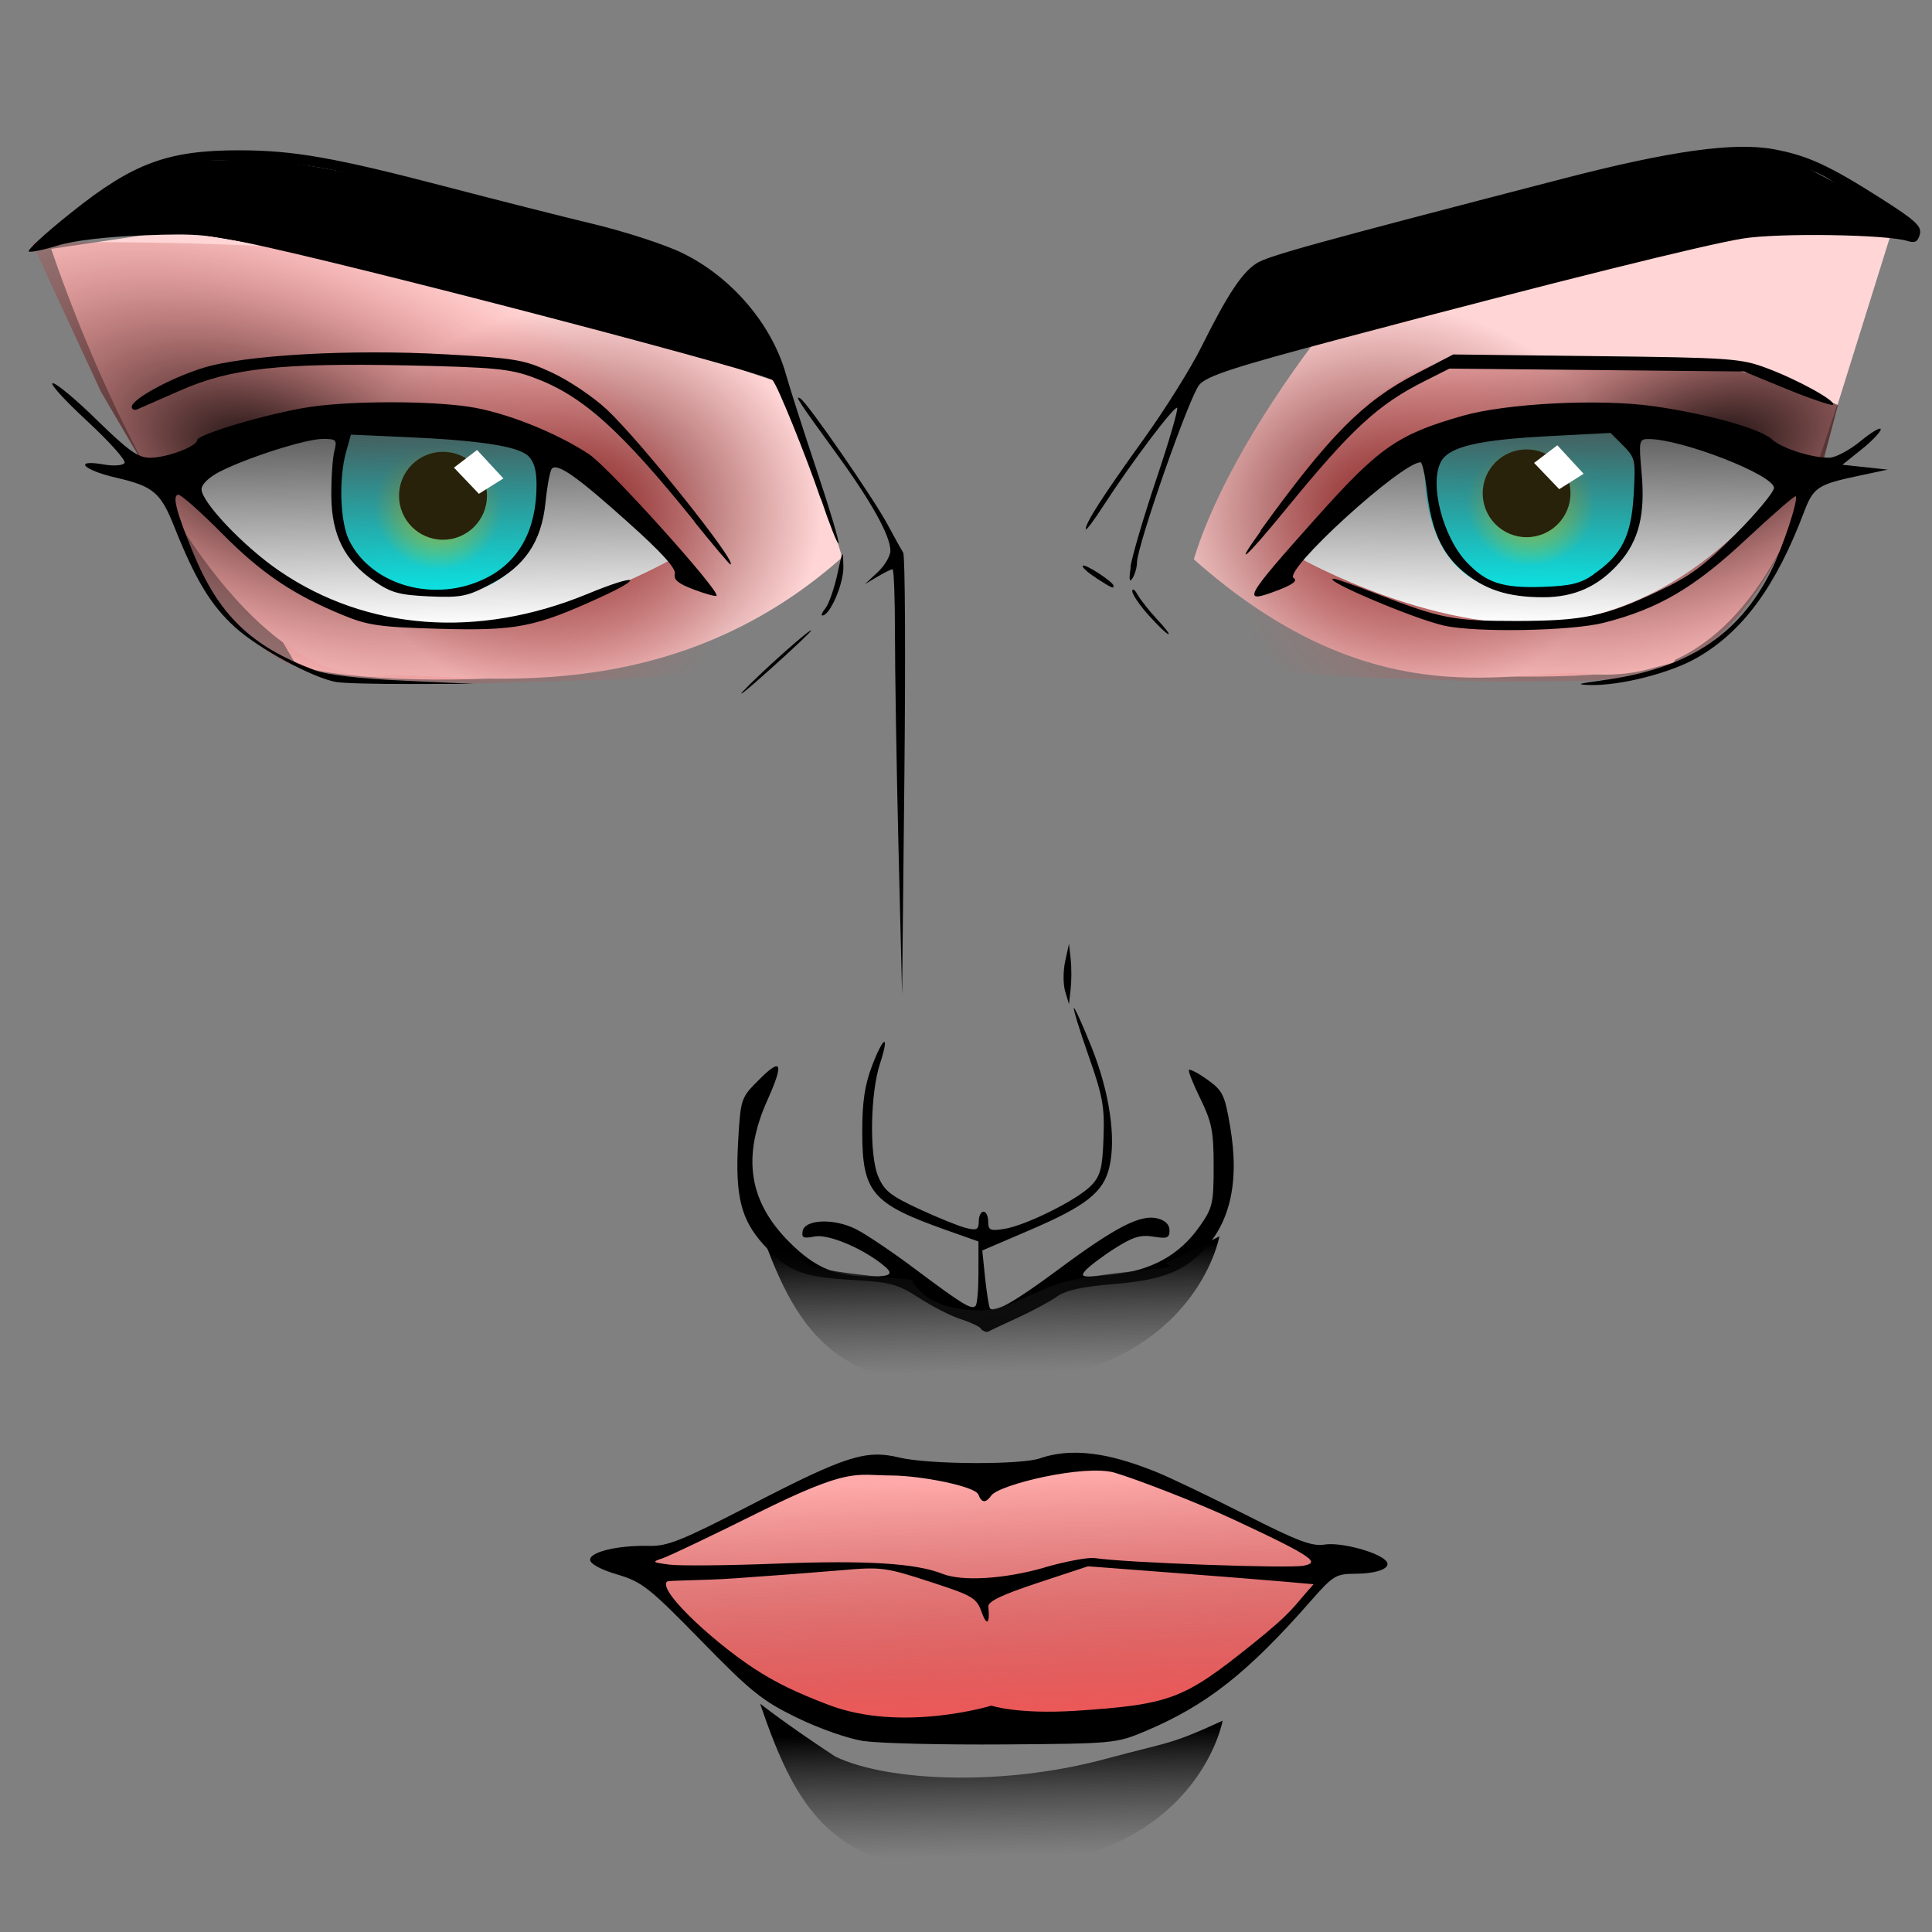 <?xml version="1.0" encoding="UTF-8"?>
<!-- Created with Inkscape (http://www.inkscape.org/) -->
<svg width="48" height="48" version="1.1" viewBox="0 0 12.7 12.7" xml:space="preserve" xmlns="http://www.w3.org/2000/svg" xmlns:xlink="http://www.w3.org/1999/xlink"><rect x="0" y="0" width="12.7" height="12.7" fill="#808080" stroke="none"/><defs><linearGradient id="linearGradient21"><stop offset=".5"/><stop stop-color="#333" stop-opacity="0" offset="1"/></linearGradient><linearGradient id="linearGradient18"><stop stop-color="#782121" offset="0"/><stop stop-color="#ffd5d5" offset="1"/></linearGradient><linearGradient id="linearGradient8"><stop offset="0"/><stop stop-color="#f55" stop-opacity="0" offset="1"/></linearGradient><linearGradient id="linearGradient7"><stop stop-color="#ff8080" offset="0"/><stop stop-color="#ffd5d5" offset="1"/></linearGradient><linearGradient id="linearGradient3"><stop stop-color="#4d4d4d" offset="0"/><stop stop-color="#4d4d4d" stop-opacity="0" offset="1"/></linearGradient><linearGradient id="linearGradient1"><stop stop-color="#ff0" offset="0"/><stop stop-color="#0ff" offset="1"/></linearGradient><radialGradient id="radialGradient2" cx="4.626" cy="5.725" r=".282" gradientTransform="matrix(1.488 .104 -.103 1.463 -3.414 -5.526)" gradientUnits="userSpaceOnUse" xlink:href="#linearGradient1"/><linearGradient id="linearGradient4" x1="4.59" x2="4.597" y1="5.473" y2="6.043" gradientTransform="matrix(2.466 0 0 2.466 -8.533 -10.785)" gradientUnits="userSpaceOnUse" xlink:href="#linearGradient3"/><radialGradient id="radialGradient8" cx="5.061" cy="5.289" r="1.242" gradientTransform="matrix(4.828 1.931 -.91 2.276 -14.828 -19.152)" gradientUnits="userSpaceOnUse" xlink:href="#linearGradient7"/><radialGradient id="radialGradient10" cx="4.112" cy="5.582" r=".651" gradientTransform="matrix(4.531 1.712 -.899 2.379 -11.821 -17.297)" gradientUnits="userSpaceOnUse" xlink:href="#linearGradient8"/><linearGradient id="linearGradient16" x1="6.111" x2="6.08" y1="9.087" y2="8.315" gradientTransform="matrix(2.466 0 0 2.466 -8.522 -10.785)" gradientUnits="userSpaceOnUse"><stop stop-color="#f55" offset="0"/><stop stop-color="#800000" stop-opacity="0" offset="1"/></linearGradient><radialGradient id="radialGradient8-1" cx="4.605" cy="6.657" r="1.242" gradientTransform="matrix(1.248 .061 -.052 1.069 -1.551 -4.049)" gradientUnits="userSpaceOnUse" xlink:href="#linearGradient18"/><linearGradient id="linearGradient23" x1="6.068" x2="6.082" y1="7.271" y2="7.931" gradientTransform="matrix(2.466 0 0 2.466 -8.479 -10.54)" gradientUnits="userSpaceOnUse" xlink:href="#linearGradient21"/><radialGradient id="radialGradient8-5" cx="5.061" cy="5.289" r="1.242" gradientTransform="matrix(-1.958 .783 .369 .923 14.649 -3.417)" gradientUnits="userSpaceOnUse" xlink:href="#linearGradient7"/><radialGradient id="radialGradient8-1-8" cx="4.605" cy="6.657" r="1.242" gradientTransform="matrix(-.506 .025 .021 .434 9.265 2.708)" gradientUnits="userSpaceOnUse" xlink:href="#linearGradient18"/><radialGradient id="radialGradient10-2" cx="4.112" cy="5.582" r=".651" gradientTransform="matrix(-1.837 .694 .365 .965 13.43 -2.665)" gradientUnits="userSpaceOnUse" xlink:href="#linearGradient8"/><radialGradient id="radialGradient2-6" cx="4.626" cy="5.725" r=".282" gradientTransform="matrix(-.604 .042 .042 .593 10.02 2.109)" gradientUnits="userSpaceOnUse" xlink:href="#linearGradient1"/><linearGradient id="linearGradient28" x1="4.59" x2="4.597" y1="5.473" y2="6.043" gradientTransform="matrix(-1 0 0 1 12.096 -.024)" gradientUnits="userSpaceOnUse" xlink:href="#linearGradient3"/><linearGradient id="linearGradient29" x1="6.068" x2="6.082" y1="7.271" y2="7.931" gradientTransform="matrix(2.466 0 0 2.466 -8.456 -7.358)" gradientUnits="userSpaceOnUse" xlink:href="#linearGradient21"/></defs><g stroke-width="3.699"><path d="m0.936 2.645 0.71-0.284c1.748 0.414 2.423-0.169 3.434 0.139 0.215 0.378 0.023 0.247 0.433 1.129l-0.877 0.525-0.985 0.274c-0.536 0.062-1.364 0.055-1.703-0.055z" fill="url(#radialGradient8)" style="paint-order:fill markers stroke"/><path d="m0.336 1.636 1.34-0.198c1.5 0.146 2.365 0.725 3.403 1.062 0.241 0.393 0.319 0.707 0.457 1.164-1.153 1.024-2.46 0.766-2.977 0.774-1.144 0.146-2.034-2.247-2.223-2.803z" fill="url(#radialGradient8-1)" style="paint-order:fill markers stroke"/><path d="m0.981 3.117c0.038-0.21 0.224 0.92 0.93 1.254 0.478 0.133 0.36 0.117 1.235 0.122l0.842-0.026c0.732-0.031 2.488-0.196 0.769-0.765 0.012-0.005-0.308-1.394-1.084-1.78-0.211-0.105-0.57-0.177-0.792-0.207-1.157-0.155-2.669-0.12-2.671-0.12l0.453 0.979z" fill="url(#radialGradient10)" style="paint-order:fill markers stroke"/><path d="m1.186 3.114s0.575 0.925 1.617 1.002c0.833 0.031 1.672-0.474 1.672-0.474-0.167-0.034-0.684-0.746-1.559-0.82-0.84-0.071-1.491 0.275-1.73 0.291zm0-3e-7s0.575 0.925 1.617 1.002c0.833 0.031 1.672-0.474 1.672-0.474-0.167-0.034-0.684-0.746-1.559-0.82-0.84-0.071-1.491 0.275-1.73 0.291z" fill="#fff" style="paint-order:fill markers stroke"/><path d="m4.139 10.276c0.296 0.292 0.553 0.588 0.897 0.874 0 0 0.406 0.338 1.478 0.296 0.806 0.065 1.446-0.233 1.622-0.453 0.315-0.271 0.44-0.462 0.639-0.684 0 0-0.773-0.417-0.84-0.443-0.302-0.118-0.301-0.179-0.637-0.22-0.408-0.051-0.944 0.024-1.069 0.002-0.2-0.035-0.744-0.026-1.151 0.199z" fill="#faa" style="paint-order:fill markers stroke"/><path d="m4.139 10.276c0.296 0.292 0.553 0.588 0.897 0.874 0 0 0.406 0.338 1.478 0.296 0.806 0.065 1.446-0.233 1.622-0.453 0.315-0.271 0.44-0.462 0.639-0.684 0 0-0.773-0.417-0.84-0.443-0.302-0.118-0.301-0.179-0.637-0.22-0.408-0.051-0.944 0.024-1.069 0.002-0.2-0.035-0.744-0.026-1.151 0.199z" fill="url(#linearGradient16)" style="paint-order:fill markers stroke"/><path d="m2.297 2.757s-0.475 1.076 0.567 1.153c0.833 0.031 0.709-0.94 0.709-0.94-0.406-0.083-0.87-0.241-1.276-0.213z" fill="url(#radialGradient2)" style="paint-order:fill markers stroke"/><path d="m1.186 3.114s0.575 0.925 1.617 1.002c0.833 0.031 1.672-0.474 1.672-0.474-0.167-0.034-0.684-0.746-1.559-0.82-0.84-0.071-1.491 0.275-1.73 0.291zm0-3e-7s0.575 0.925 1.617 1.002c0.833 0.031 1.672-0.474 1.672-0.474-0.167-0.034-0.684-0.746-1.559-0.82-0.84-0.071-1.491 0.275-1.73 0.291z" fill="url(#linearGradient4)" style="paint-order:fill markers stroke"/></g><g transform="matrix(2.466 0 0 2.466 -8.349 -10.742)"><g stroke-width="1.5"><path d="m8.257 5.422-0.215-0.086c-0.709 0.168-0.683-0.257-1.093-0.132-0.087 0.153-0.197 0.274-0.364 0.631l0.194 0.153 0.377 0.156c0.217 0.025 0.553 0.022 0.691-0.022z" fill="url(#radialGradient8-5)" style="paint-order:fill markers stroke"/><path d="m8.284 5.435 0.149-0.477c-0.599-0.027-1.094 0.134-1.516 0.274-0.155 0.2-0.293 0.429-0.349 0.615 0.468 0.415 0.819 0.3 1.029 0.303 0.464 0.059 0.61-0.49 0.686-0.715z" fill="url(#radialGradient8-1-8)" style="paint-order:fill markers stroke"/><path d="m8.238 5.614c-0.016-0.085-0.091 0.373-0.377 0.509-0.194 0.054-0.146 0.047-0.501 0.05l-0.341-0.011c-0.297-0.013-1.009-0.079-0.312-0.31-0.005-0.002 0.141-0.35 0.456-0.507 0.086-0.043 0.214-0.006 0.305-0.018 0.469-0.063 0.76 0.084 0.761 0.084l0.056 0.025z" fill="url(#radialGradient10-2)" style="paint-order:fill markers stroke"/><path d="m8.155 5.612s-0.233 0.375-0.656 0.407c-0.338 0.012-0.678-0.192-0.678-0.192 0.068-0.014 0.278-0.303 0.632-0.333 0.341-0.029 0.605 0.111 0.702 0.118zm0-1e-7s-0.233 0.375-0.656 0.407c-0.338 0.012-0.678-0.192-0.678-0.192 0.068-0.014 0.278-0.303 0.632-0.333 0.341-0.029 0.605 0.111 0.702 0.118z" fill="#fff" style="paint-order:fill markers stroke"/><path d="m7.704 5.468s0.193 0.436-0.23 0.468c-0.338 0.012-0.288-0.381-0.288-0.381 0.165-0.034 0.353-0.098 0.518-0.086z" fill="url(#radialGradient2-6)" style="paint-order:fill markers stroke"/><path d="m8.155 5.612s-0.233 0.375-0.656 0.407c-0.338 0.012-0.678-0.192-0.678-0.192 0.068-0.014 0.278-0.303 0.632-0.333 0.341-0.029 0.605 0.111 0.702 0.118zm0-1e-7s-0.233 0.375-0.656 0.407c-0.338 0.012-0.678-0.192-0.678-0.192 0.068-0.014 0.278-0.303 0.632-0.333 0.341-0.029 0.605 0.111 0.702 0.118z" fill="url(#linearGradient28)" style="paint-order:fill markers stroke"/></g><circle transform="scale(-1,1)" cx="-7.455" cy="5.671" r=".117" fill="#28220b" stroke-width="3.59" style="paint-order:fill markers stroke"/><path d="m7.475 5.59 0.062-0.047 0.07 0.076-0.065 0.041z" fill="#fff" stroke-width="1.5" style="paint-order:fill markers stroke"/><path d="m8.484 4.951-0.329-0.172-0.228-0.005c-0.413 0.057-1.123 0.236-1.23 0.344l-0.111 0.207 1.053-0.272 0.563-0.095z" stroke-width="1.5" style="paint-order:fill markers stroke"/></g><path d="m5.683 11.446c-0.106-0.016-0.293-0.081-0.443-0.154-0.23-0.112-0.303-0.171-0.632-0.508-0.341-0.349-0.387-0.385-0.55-0.434-0.109-0.032-0.179-0.07-0.179-0.097 0-0.052 0.185-0.096 0.387-0.091 0.123 0.003 0.216-0.035 0.673-0.271 0.621-0.321 0.752-0.363 0.972-0.31 0.194 0.047 0.815 0.049 0.929 0.004 0.259-0.087 0.537 0.003 0.751 0.087 0.089 0.035 0.354 0.162 0.589 0.281 0.352 0.179 0.445 0.214 0.529 0.2 0.101-0.016 0.34 0.046 0.399 0.104 0.048 0.047-0.044 0.087-0.198 0.088-0.128 4.36e-4 -0.147 0.012-0.291 0.176-0.417 0.476-0.689 0.69-1.093 0.86-0.188 0.079-0.208 0.081-0.926 0.086-0.404 0.003-0.817-7e-3 -0.917-0.022zm0.834-0.234s0.17 0.058 0.553 0.034c0.628-0.041 0.713-0.079 1.155-0.432 0.287-0.23 0.271-0.247 0.41-0.4l-0.191-0.017c-0.105-0.009-0.439-0.036-0.742-0.059l-0.55-0.042-0.33 0.109c-0.238 0.079-0.328 0.122-0.325 0.156 0.011 0.114-0.01 0.131-0.044 0.037-0.034-0.095-0.058-0.109-0.342-0.201-0.288-0.094-0.32-0.098-0.58-0.075-0.151 0.013-0.466 0.037-0.699 0.053-0.233 0.016-0.439 0.012-0.448 0.022-0.062 0.062 0.345 0.434 0.625 0.604 0.104 0.063 0.215 0.121 0.435 0.205 0.484 0.186 1.073 6e-3 1.073 6e-3zm0.348-0.908c0.141-0.041 0.29-0.068 0.332-0.062 0.188 0.03 1.28 0.07 1.373 0.05 0.1-0.021 0.088-0.048-0.46-0.303-0.244-0.114-0.643-0.267-0.782-0.308-0.195-0.058-0.759 0.077-0.812 0.15-0.033 0.046-0.061 0.055-0.085-0.007-0.02-0.053-0.372-0.124-0.574-0.125-0.236-9.977e-4 -0.266-0.057-0.876 0.246-0.303 0.151-0.585 0.285-0.627 0.299-0.07 0.023-0.067 0.026 0.046 0.041 0.067 0.009 0.391 0.006 0.719-0.007 0.575-0.022 0.902-0.002 1.075 0.067 0.129 0.052 0.41 0.035 0.673-0.041zm-0.418-1.573c-0.016-0.015-0.078-0.043-0.138-0.062-0.06-0.019-0.18-0.081-0.267-0.137-0.143-0.092-0.187-0.104-0.446-0.119-0.326-0.019-0.419-0.057-0.578-0.233-0.148-0.164-0.186-0.32-0.166-0.674 0.017-0.288 0.017-0.288 0.141-0.412 0.146-0.146 0.161-0.106 0.051 0.139-0.167 0.373-0.122 0.666 0.146 0.933 0.168 0.168 0.303 0.225 0.532 0.225 0.142 1.864e-4 0.158-0.017 0.076-0.081-0.139-0.11-0.356-0.199-0.443-0.182-0.073 0.015-0.087 0.008-0.079-0.035 0.015-0.079 0.208-0.086 0.353-0.012 0.065 0.033 0.242 0.152 0.392 0.265 0.312 0.233 0.365 0.265 0.392 0.238 0.011-0.011 0.019-0.11 0.019-0.221v-0.202l-0.206-0.073c-0.495-0.175-0.558-0.248-0.558-0.65-8.55e-5 -0.197 0.017-0.309 0.066-0.436 0.076-0.198 0.115-0.207 0.051-0.011-0.064 0.193-0.071 0.601-0.013 0.74 0.04 0.096 0.081 0.129 0.271 0.217 0.123 0.057 0.261 0.113 0.307 0.124 0.071 0.018 0.084 0.011 0.084-0.043 0-0.035 0.014-0.064 0.031-0.064 0.017 0 0.031 0.029 0.031 0.065 0 0.057 0.013 0.063 0.107 0.048 0.145-0.024 0.483-0.193 0.571-0.286 0.06-0.063 0.073-0.114 0.08-0.311 0.008-0.203-0.005-0.276-0.098-0.54-0.059-0.168-0.102-0.309-0.097-0.315 0.005-0.005 0.058 0.111 0.117 0.259 0.118 0.296 0.162 0.596 0.116 0.789-0.039 0.164-0.153 0.254-0.527 0.414l-0.308 0.132 0.019 0.184c0.011 0.101 0.025 0.189 0.032 0.197 0.031 0.031 0.163-0.044 0.449-0.256 0.373-0.277 0.54-0.364 0.651-0.336 0.052 0.013 0.08 0.041 0.08 0.079 0 0.05-0.016 0.056-0.106 0.041-0.085-0.014-0.136 0.002-0.258 0.08-0.083 0.053-0.169 0.119-0.191 0.145-0.035 0.042-0.016 0.045 0.173 0.026 0.259-0.026 0.446-0.128 0.579-0.317 0.086-0.122 0.093-0.151 0.093-0.397 0-0.229-0.012-0.289-0.087-0.443-0.048-0.098-0.082-0.183-0.075-0.19 0.007-0.007 0.062 0.022 0.122 0.065 0.099 0.071 0.113 0.098 0.148 0.305 0.065 0.377-0.002 0.654-0.204 0.845-0.128 0.121-0.268 0.169-0.576 0.194-0.194 0.016-0.3 0.04-0.358 0.081-0.045 0.032-0.162 0.095-0.26 0.14-0.098 0.045-0.185 0.086-0.194 0.091-0.009 0.005-0.03-0.003-0.046-0.018zm0.555-2.214c-0.014-0.046-0.014-0.136 1.084e-4 -0.199l0.025-0.114 0.011 0.099c0.006 0.055 0.006 0.144-1.086e-4 0.199l-0.011 0.099zm-1.096-0.953c-0.013-0.537-0.023-1.166-0.023-1.399 0-0.233-0.007-0.423-0.016-0.423-0.009 0-0.054 0.022-0.099 0.049l-0.083 0.049 0.084-0.078c0.046-0.043 0.084-0.107 0.084-0.142 0-0.098-0.125-0.323-0.358-0.643-0.248-0.341-0.275-0.383-0.233-0.357 0.047 0.029 0.484 0.661 0.573 0.829 0.044 0.082 0.09 0.165 0.102 0.183 0.013 0.019 0.016 0.681 0.008 1.471l-0.015 1.437zm-1.017-1.024c0.098-0.107 0.443-0.415 0.443-0.395 0 0.007-0.12 0.121-0.268 0.253-0.147 0.133-0.226 0.196-0.176 0.141zm-2.676-0.056c-0.16-0.029-0.511-0.219-0.667-0.36-0.161-0.146-0.261-0.312-0.401-0.663-0.089-0.224-0.138-0.265-0.382-0.321-0.217-0.05-0.285-0.122-0.082-0.087 0.068 0.012 0.127 0.007 0.138-0.01 0.01-0.017-0.101-0.141-0.248-0.277-0.147-0.136-0.248-0.247-0.224-0.247 0.024 0 0.156 0.11 0.293 0.245 0.206 0.201 0.268 0.245 0.347 0.245 0.11 0 0.309-0.075 0.309-0.116 0-0.038 0.491-0.182 0.749-0.219 0.272-0.039 0.765-0.04 1.034-7.502e-4 0.236 0.034 0.577 0.169 0.795 0.314 0.13 0.087 0.864 0.902 0.836 0.929-0.006 0.006-0.073-0.012-0.149-0.041-0.102-0.038-0.135-0.065-0.125-0.103 0.009-0.035-0.088-0.143-0.31-0.341-0.332-0.298-0.46-0.388-0.498-0.351-0.012 0.012-0.031 0.112-0.042 0.222-0.027 0.26-0.134 0.419-0.365 0.54-0.15 0.079-0.192 0.087-0.4 0.078-0.197-0.009-0.251-0.024-0.361-0.1-0.195-0.135-0.279-0.301-0.282-0.557-0.001-0.116 0.008-0.248 0.019-0.294 0.02-0.079 0.015-0.084-0.076-0.084-0.11 0-0.494 0.122-0.676 0.215-0.072 0.037-0.12 0.083-0.12 0.116 0 0.085 0.281 0.38 0.512 0.537 0.574 0.392 1.305 0.447 2.022 0.152 0.332-0.137 0.39-0.117 0.077 0.026-0.421 0.192-0.544 0.216-1.048 0.202-0.395-0.011-0.47-0.022-0.639-0.092-0.325-0.134-0.532-0.274-0.792-0.537-0.138-0.139-0.265-0.252-0.284-0.252-0.043 0-0.016 0.109 0.096 0.38 0.169 0.411 0.381 0.616 0.802 0.774 0.08 0.03 0.293 0.055 0.584 0.068l0.459 0.021-0.413 0.001c-0.227 5.801e-4 -0.447-0.005-0.489-0.013zm0.982-0.684c0.218-0.109 0.332-0.319 0.332-0.612 1.201e-4 -0.099-0.017-0.156-0.057-0.193-0.069-0.062-0.321-0.101-0.805-0.122l-0.358-0.016-0.032 0.114c-0.05 0.179-0.039 0.466 0.022 0.585 0.151 0.297 0.567 0.41 0.898 0.244zm7.331 0.673c0.559-0.073 0.9-0.291 1.114-0.716 0.078-0.155 0.184-0.475 0.164-0.495-6e-3 -0.006-0.153 0.122-0.328 0.285-0.338 0.316-0.572 0.454-0.93 0.546-0.213 0.055-0.844 0.067-1.055 0.019-0.2-0.045-0.809-0.304-0.725-0.308 0.013-6.736e-4 0.147 0.046 0.298 0.105 0.408 0.157 0.489 0.173 0.899 0.173 0.444-4.229e-4 0.587-0.03 0.934-0.194 0.213-0.1 0.306-0.169 0.512-0.377 0.139-0.14 0.252-0.277 0.252-0.304 0-0.085-0.606-0.321-0.824-0.321-0.063 0-0.065 0.009-0.046 0.222 0.025 0.273-0.018 0.445-0.146 0.591-0.137 0.156-0.295 0.227-0.501 0.227-0.232 0-0.386-0.05-0.529-0.172-0.139-0.119-0.205-0.268-0.235-0.527-0.012-0.103-0.031-0.188-0.042-0.188-0.125 0-0.908 0.714-0.834 0.761 0.027 0.017-0.005 0.042-0.101 0.079-0.249 0.095-0.232 0.063 0.255-0.482 0.41-0.458 0.531-0.542 0.958-0.664 0.289-0.082 0.897-0.113 1.252-0.063 0.349 0.049 0.703 0.148 0.777 0.216 0.065 0.06 0.259 0.123 0.379 0.123 0.04 9.37e-5 0.133-0.049 0.206-0.109 0.073-0.06 0.133-0.095 0.133-0.078 0 0.017-0.057 0.077-0.126 0.132l-0.126 0.101 0.298 0.032-0.183 0.039c-0.277 0.058-0.305 0.077-0.367 0.239-0.185 0.49-0.403 0.787-0.704 0.959-0.176 0.101-0.504 0.184-0.703 0.179-0.096-0.003-0.081-0.009 0.072-0.029zm-0.051-0.698c0.186-0.127 0.248-0.251 0.264-0.522 0.013-0.23 0.01-0.244-0.069-0.324l-0.083-0.083-0.387 0.02c-0.489 0.025-0.678 0.07-0.73 0.173-0.074 0.146 0.015 0.489 0.169 0.654 0.129 0.138 0.238 0.174 0.498 0.165 0.186-0.006 0.253-0.022 0.339-0.082zm-2.922 0.272c-0.061-0.067-0.11-0.14-0.11-0.161 5.115e-4 -0.021 0.016-0.011 0.035 0.023 0.019 0.034 0.076 0.106 0.127 0.161 0.052 0.055 0.086 0.099 0.076 0.099-0.01 0-0.068-0.055-0.128-0.122zm-2.127-0.049c0.022-0.027 0.057-0.127 0.078-0.222 0.036-0.167 0.037-0.169 0.04-0.051 0.002 0.112-0.088 0.321-0.138 0.321-0.011 0-0.001-0.022 0.021-0.049zm1.778-0.2c-0.055-0.035-0.094-0.071-0.086-0.079 0.015-0.015 0.202 0.107 0.202 0.132 0 0.02-0.008 0.017-0.116-0.052zm0.227-0.072c0.01-0.067 0.086-0.326 0.17-0.576 0.084-0.249 0.145-0.46 0.137-0.469-0.017-0.017-0.304 0.364-0.483 0.641-0.065 0.101-0.118 0.171-0.118 0.156 1.795e-4 -0.043 0.109-0.213 0.382-0.593 0.139-0.193 0.309-0.465 0.378-0.604 0.172-0.345 0.265-0.486 0.361-0.549 0.075-0.049 0.367-0.13 2.014-0.557 0.71-0.184 1.126-0.242 1.388-0.194 0.223 0.041 0.365 0.107 0.712 0.328 0.221 0.141 0.262 0.179 0.248 0.232-0.013 0.048-0.032 0.059-0.081 0.043-0.138-0.043-0.849-0.054-1.082-0.016-0.254 0.041-1.235 0.285-2.637 0.657-0.708 0.188-0.884 0.245-0.936 0.304-0.064 0.072-0.409 1.056-0.41 1.169-2.576e-4 0.032-0.014 0.079-0.03 0.104-0.02 0.031-0.024 0.007-0.011-0.076zm2.549-1.888 1.33-0.34 1.162-0.035-0.143-0.099c-0.079-0.055-0.15-0.099-0.159-0.099-0.009 0-0.064-0.032-0.122-0.072-0.347-0.235-1.014-0.18-2.309 0.192-0.229 0.066-0.616 0.17-0.86 0.233-0.244 0.062-0.481 0.132-0.526 0.155-0.094 0.048-0.203 0.183-0.296 0.37-0.113 0.225-0.104 0.229 0.264 0.127 0.181-0.05 0.927-0.244 1.659-0.431zm-5.415 1.59c-0.491-0.609-0.739-0.83-1.062-0.948-0.152-0.056-0.262-0.066-0.828-0.078-0.834-0.017-1.158 0.019-1.488 0.164-0.135 0.059-0.262 0.115-0.283 0.124-0.021 0.009-0.038 0.002-0.038-0.016 0-0.049 0.253-0.188 0.467-0.255 0.27-0.085 0.97-0.125 1.595-0.09 0.466 0.026 0.517 0.035 0.702 0.121 0.11 0.051 0.271 0.16 0.358 0.241 0.218 0.203 0.87 1.019 0.813 1.019-0.006 0-0.113-0.127-0.238-0.282zm3.721 0.06c0.45-0.623 0.674-0.85 1.019-1.029l0.248-0.129 0.94 0.011c0.879 0.01 0.951 0.015 1.121 0.079 0.202 0.075 0.459 0.217 0.436 0.241-0.008 0.008-0.144-0.038-0.301-0.102l-0.285-0.117-1.936-0.019-0.163 0.082c-0.308 0.155-0.48 0.313-0.916 0.847-0.266 0.325-0.345 0.392-0.161 0.138zm-2.892-0.211c-0.092-0.272-0.285-0.748-0.315-0.778-0.047-0.047-2.433-0.674-3.31-0.871-0.394-0.088-0.46-0.095-0.826-0.081-0.244 0.009-0.46 0.035-0.56 0.066-0.089 0.028-0.177 0.046-0.193 0.041-0.017-0.006 0.111-0.124 0.285-0.262 0.401-0.32 0.629-0.404 1.094-0.404 0.361 0 0.629 0.047 1.378 0.243 0.311 0.081 0.739 0.19 0.952 0.241 0.212 0.051 0.477 0.137 0.588 0.192 0.321 0.157 0.585 0.465 0.678 0.792 0.026 0.093 0.118 0.379 0.204 0.636 0.086 0.257 0.15 0.473 0.143 0.48-0.007 0.007-0.059-0.125-0.116-0.294zm-0.43-0.978c0-0.068-0.196-0.399-0.277-0.468-0.051-0.043-0.225-0.108-0.446-0.168-0.199-0.054-0.631-0.172-0.959-0.264-0.995-0.277-1.21-0.323-1.59-0.34-0.267-0.012-0.388-0.005-0.501 0.03-0.158 0.049-0.631 0.321-0.631 0.362 0 0.013 0.243 0.024 0.539 0.024h0.539l1.579 0.416c0.868 0.229 1.584 0.421 1.591 0.428 0.029 0.028 0.155 0.01 0.155-0.022z" stroke-width="2.466"/><circle cx="2.912" cy="3.259" r=".289" fill="#28220b" stroke-width="8.851" style="paint-order:fill markers stroke"/><path d="m2.984 3.074 0.152-0.116 0.173 0.187-0.161 0.101z" fill="#fff" stroke-width="3.699" style="paint-order:fill markers stroke"/><path d="m0.375 1.483 0.811-0.424 0.562-0.013c1.018 0.141 2.77 0.582 3.034 0.848l0.274 0.511-2.597-0.671-1.387-0.233z" stroke-width="3.699" style="paint-order:fill markers stroke"/><path d="m4.976 8.018s0.3 0.276 0.361 0.306c0.153 0.05 0.657 0.088 0.657 0.088s0.078 0.209 0.463 0.201c0.185-0.004 0.381-0.157 0.588-0.198 0.392-0.077 0.749-0.069 0.619-0.109l0.352-0.179s-0.161 0.907-1.44 0.971c-1.094 0.096-1.351-0.351-1.6-1.082z" fill="url(#linearGradient23)" style="paint-order:fill markers stroke"/><path d="m4.998 11.2s0.167 0.133 0.493 0.347c0.352 0.168 1.114 0.194 1.773 0.016 0.43-0.116 0.418-0.089 0.773-0.252 0 0-0.161 0.907-1.44 0.971-1.094 0.096-1.351-0.351-1.6-1.082z" fill="url(#linearGradient29)" style="paint-order:fill markers stroke"/></svg>
